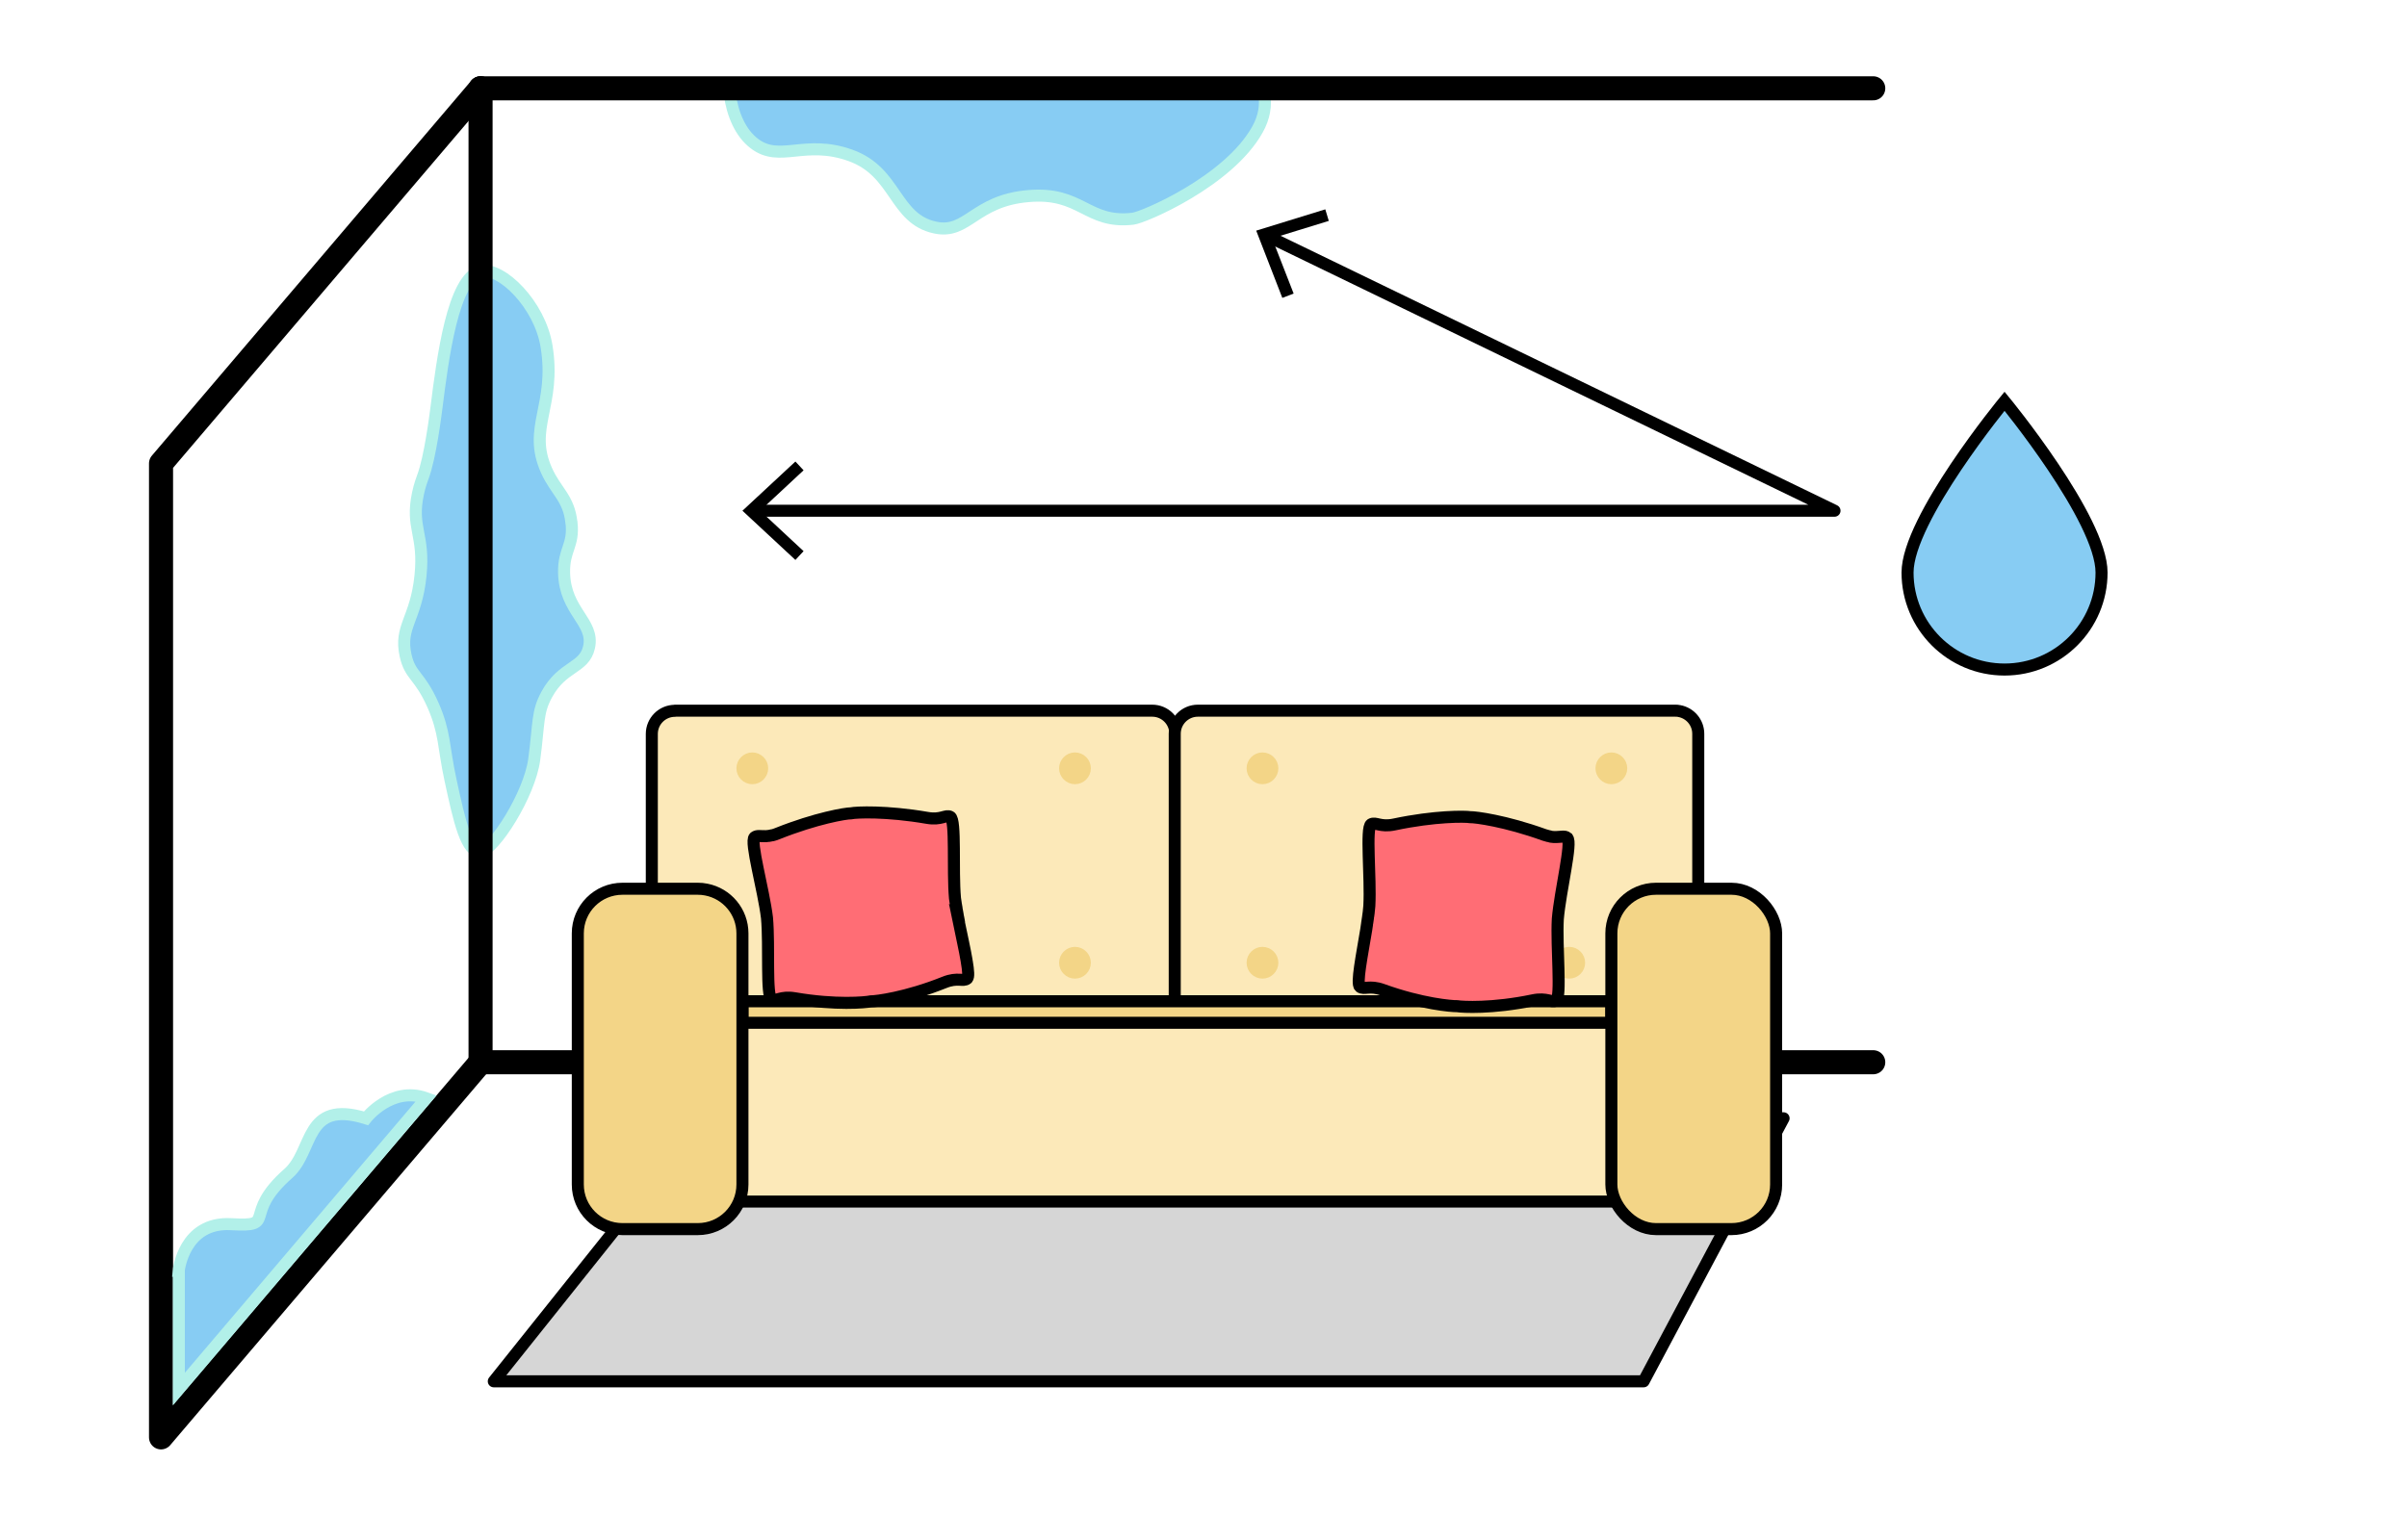 <?xml version="1.0" encoding="UTF-8"?><svg id="Calque_1" xmlns="http://www.w3.org/2000/svg" viewBox="0 0 200 128"><defs><style>.cls-1{fill:#d6d6d6;}.cls-1,.cls-2,.cls-3,.cls-4,.cls-5,.cls-6{stroke-linecap:round;stroke-linejoin:round;}.cls-1,.cls-2,.cls-4,.cls-5,.cls-6,.cls-7,.cls-8,.cls-9{stroke:#000;}.cls-2{fill:#fce9b9;}.cls-3{stroke:#f3d587;}.cls-3,.cls-4{fill:#f3d587;}.cls-5,.cls-6,.cls-9{fill:none;}.cls-6{stroke-width:2px;}.cls-7{fill:#ff6d75;}.cls-7,.cls-10,.cls-8,.cls-9{stroke-miterlimit:10;}.cls-10{stroke:#b2f0e9;}.cls-10,.cls-8{fill:#87ccf3;}</style></defs><polygon class="cls-1" points="148.2 92.95 147.64 94 136.57 114.81 41.03 114.81 58.49 92.95 148.2 92.95"/><polyline class="cls-6" points="39.93 7.34 13.38 38.52 13.38 119.47 39.93 88.29"/><line class="cls-6" x1="155.65" y1="88.29" x2="39.93" y2="88.29"/><path class="cls-10" d="M104.48,10.77c-2.41,4.32-9.49,7.32-10.35,7.41-3.84,.44-4.25-2.28-8.7-1.88-4.48,.38-5.04,3.2-7.74,2.61-3.4-.73-3.19-4.62-7.01-5.99-3.8-1.37-5.87,.63-7.99-.98-1.16-.87-1.84-2.47-2.05-4.12h44.42c.13,.94,0,1.92-.58,2.95Z"/><path class="cls-8" d="M166.56,55.65c4.45,0,8.06-3.61,8.06-8.06s-8.06-14.24-8.06-14.24c0,0-8.06,9.79-8.06,14.24s3.61,8.06,8.06,8.06Z"/><g><polyline class="cls-5" points="105.35 19.64 152.43 42.45 62.78 42.45"/><polygon points="106.55 24.76 107.49 24.4 105.7 19.81 110.41 18.36 110.12 17.4 104.38 19.17 106.55 24.76"/><polygon points="66.09 38.36 66.77 39.09 63.16 42.45 66.77 45.81 66.09 46.54 61.69 42.45 66.09 38.36"/></g><path class="cls-10" d="M47.48,43.44c-.21-2.04-1.29-2.6-2.07-4.34-1.6-3.56,.81-5.38,0-10.34-.56-3.43-3.73-6.59-5.48-6.21-2.29,.5-3.15,7.24-3.67,11.38-.06,.45-.51,4.1-1.13,5.73-.05,.14-.25,.65-.4,1.36-.61,2.88,.56,3.37,.21,6.83-.37,3.63-1.77,4.22-1.24,6.62,.38,1.74,1.15,1.59,2.28,4.14,1.01,2.31,.84,3.38,1.45,6.21,.75,3.48,1.33,6.07,2.51,5.95,1.12-.12,4.06-4.73,4.45-7.65,.41-3.07,.23-3.9,1.03-5.38,1.32-2.43,3.11-2.15,3.52-3.93,.48-2.13-2-2.95-2.07-6.21-.04-1.93,.82-2.23,.62-4.14Z"/><line class="cls-6" x1="39.93" y1="88.29" x2="39.93" y2="7.34"/><line class="cls-9" x1="109.92" y1="88.26" x2="109.87" y2="88.3"/><polyline class="cls-6" points="39.93 7.34 78.24 7.34 118.66 7.34 155.65 7.34"/><path class="cls-2" d="M56.08,59.07h39.66c1.06,0,1.92,.86,1.92,1.92v26.9c0,1.06-.86,1.92-1.92,1.92H56.08c-1.06,0-1.92-.86-1.92-1.92v-26.89c0-1.06,.86-1.92,1.92-1.92Z"/><path class="cls-2" d="M141.11,60.99v26.89c0,1.06-.86,1.92-1.92,1.92h-39.66c-1.06,0-1.92-.86-1.92-1.92v-26.89c0-1.06,.86-1.92,1.92-1.92h39.66c.12,0,.23,0,.34,.03,.9,.16,1.58,.95,1.58,1.89Z"/><rect class="cls-2" x="54.16" y="83.93" width="86.58" height="15.94"/><rect class="cls-4" x="61.69" y="83.22" width="72.2" height="1.79"/><path class="cls-3" d="M63.33,63.86c0,.45-.37,.82-.82,.82s-.82-.37-.82-.82,.37-.82,.82-.82,.82,.37,.82,.82Z"/><path class="cls-3" d="M90.14,63.86c0,.45-.37,.82-.82,.82s-.82-.37-.82-.82,.37-.82,.82-.82,.82,.37,.82,.82Z"/><path class="cls-3" d="M134.71,63.86c0,.45-.37,.82-.82,.82s-.82-.37-.82-.82,.37-.82,.82-.82,.82,.37,.82,.82Z"/><path class="cls-3" d="M105.72,63.86c0,.45-.37,.82-.82,.82s-.82-.37-.82-.82,.37-.82,.82-.82,.82,.37,.82,.82Z"/><path class="cls-3" d="M90.14,80.02c0,.45-.37,.82-.82,.82s-.82-.37-.82-.82,.37-.82,.82-.82,.82,.37,.82,.82Z"/><path class="cls-3" d="M131.21,80.02c0,.45-.37,.82-.82,.82s-.82-.37-.82-.82,.37-.82,.82-.82,.82,.37,.82,.82Z"/><path class="cls-3" d="M105.72,80.02c0,.45-.37,.82-.82,.82s-.82-.37-.82-.82,.37-.82,.82-.82,.82,.37,.82,.82Z"/><path class="cls-3" d="M68.29,80.02c0,.45-.37,.82-.82,.82s-.82-.37-.82-.82,.37-.82,.82-.82,.82,.37,.82,.82Z"/><path class="cls-3" d="M77.06,71.25c0,.45-.37,.82-.82,.82s-.82-.37-.82-.82,.37-.82,.82-.82,.82,.37,.82,.82Z"/><path class="cls-3" d="M120.17,71.25c0,.45-.37,.82-.82,.82s-.82-.37-.82-.82,.37-.82,.82-.82,.82,.37,.82,.82Z"/><path class="cls-4" d="M61.69,77.58v20.87c0,2.05-1.66,3.71-3.71,3.71h-6.26c-2.05,0-3.71-1.66-3.71-3.71v-20.87c0-2.05,1.66-3.71,3.71-3.71h6.26c.24,0,.48,.02,.71,.07,1.71,.33,3,1.84,3,3.64Z"/><rect class="cls-4" x="133.89" y="73.87" width="13.69" height="28.29" rx="3.71" ry="3.71"/><path class="cls-7" d="M79.69,76.66s0-.04-.01-.06c-.03-.14-.06-.28-.08-.42,0-.04-.01-.07-.02-.11-.03-.15-.06-.3-.08-.45,0-.03,0-.06-.01-.08-.02-.12-.04-.24-.06-.35,0-.04-.01-.08-.02-.13-.02-.14-.04-.27-.06-.4-.21-2.34,.09-6.52-.39-6.77-.38-.2-.75,.29-1.91,.09-3.42-.59-5.91-.47-6.34-.38-.44,0-2.89,.4-6.12,1.69-.12,.05-.24,.09-.35,.12-.03,0-.07,.02-.1,.02-.07,.02-.14,.03-.21,.04-.03,0-.07,.01-.1,.01-.06,0-.13,.01-.18,.02-.02,0-.05,0-.07,0-.42,.01-.67-.07-.88,.09-.41,.34,.75,4.37,1.03,6.7,.21,2.34-.09,6.52,.39,6.77,.38,.2,.75-.29,1.91-.09,3.42,.59,5.9,.35,6.32,.26,.44,0,2.91-.29,6.13-1.58,1.09-.44,1.55-.04,1.88-.31,.14-.12,.1-.66-.03-1.42,0-.02,0-.05-.01-.07-.15-.9-.42-2.08-.65-3.21Z"/><path class="cls-7" d="M130.22,69.63c-.21-.16-.46-.07-.88-.06-.02,0-.05,0-.07,0-.06,0-.12,0-.18,0-.03,0-.06,0-.1-.01-.07,0-.14-.02-.21-.04-.03,0-.07-.01-.1-.02-.11-.03-.23-.06-.35-.1-3.27-1.18-5.74-1.49-6.17-1.48-.43-.07-2.92-.11-6.32,.61-1.15,.24-1.54-.23-1.91-.02-.47,.27-.02,4.44-.15,6.78-.01,.13-.03,.27-.04,.41,0,.04,0,.08-.01,.12-.01,.12-.03,.24-.05,.36,0,.03,0,.05-.01,.08-.02,.15-.04,.31-.07,.47,0,.03,0,.05-.01,.08-.02,.16-.05,.31-.07,.47,0,0,0,0,0,0-.35,2.14-.84,4.49-.52,4.74,.34,.26,.79-.15,1.89,.25,3.27,1.18,5.75,1.37,6.18,1.36,.43,.07,2.91,.22,6.31-.49,1.15-.24,1.54,.23,1.91,.02,.47-.27,.02-4.44,.15-6.78,.2-2.34,1.22-6.4,.79-6.73Z"/><path class="cls-10" d="M14.85,105.62s.41-4.1,4.36-3.87,.79-.74,4.75-4.22c2.14-1.88,1.28-6.18,6.45-4.58,0,0,2.11-2.72,5.01-1.67l-20.56,24.18v-9.84Z"/></svg>